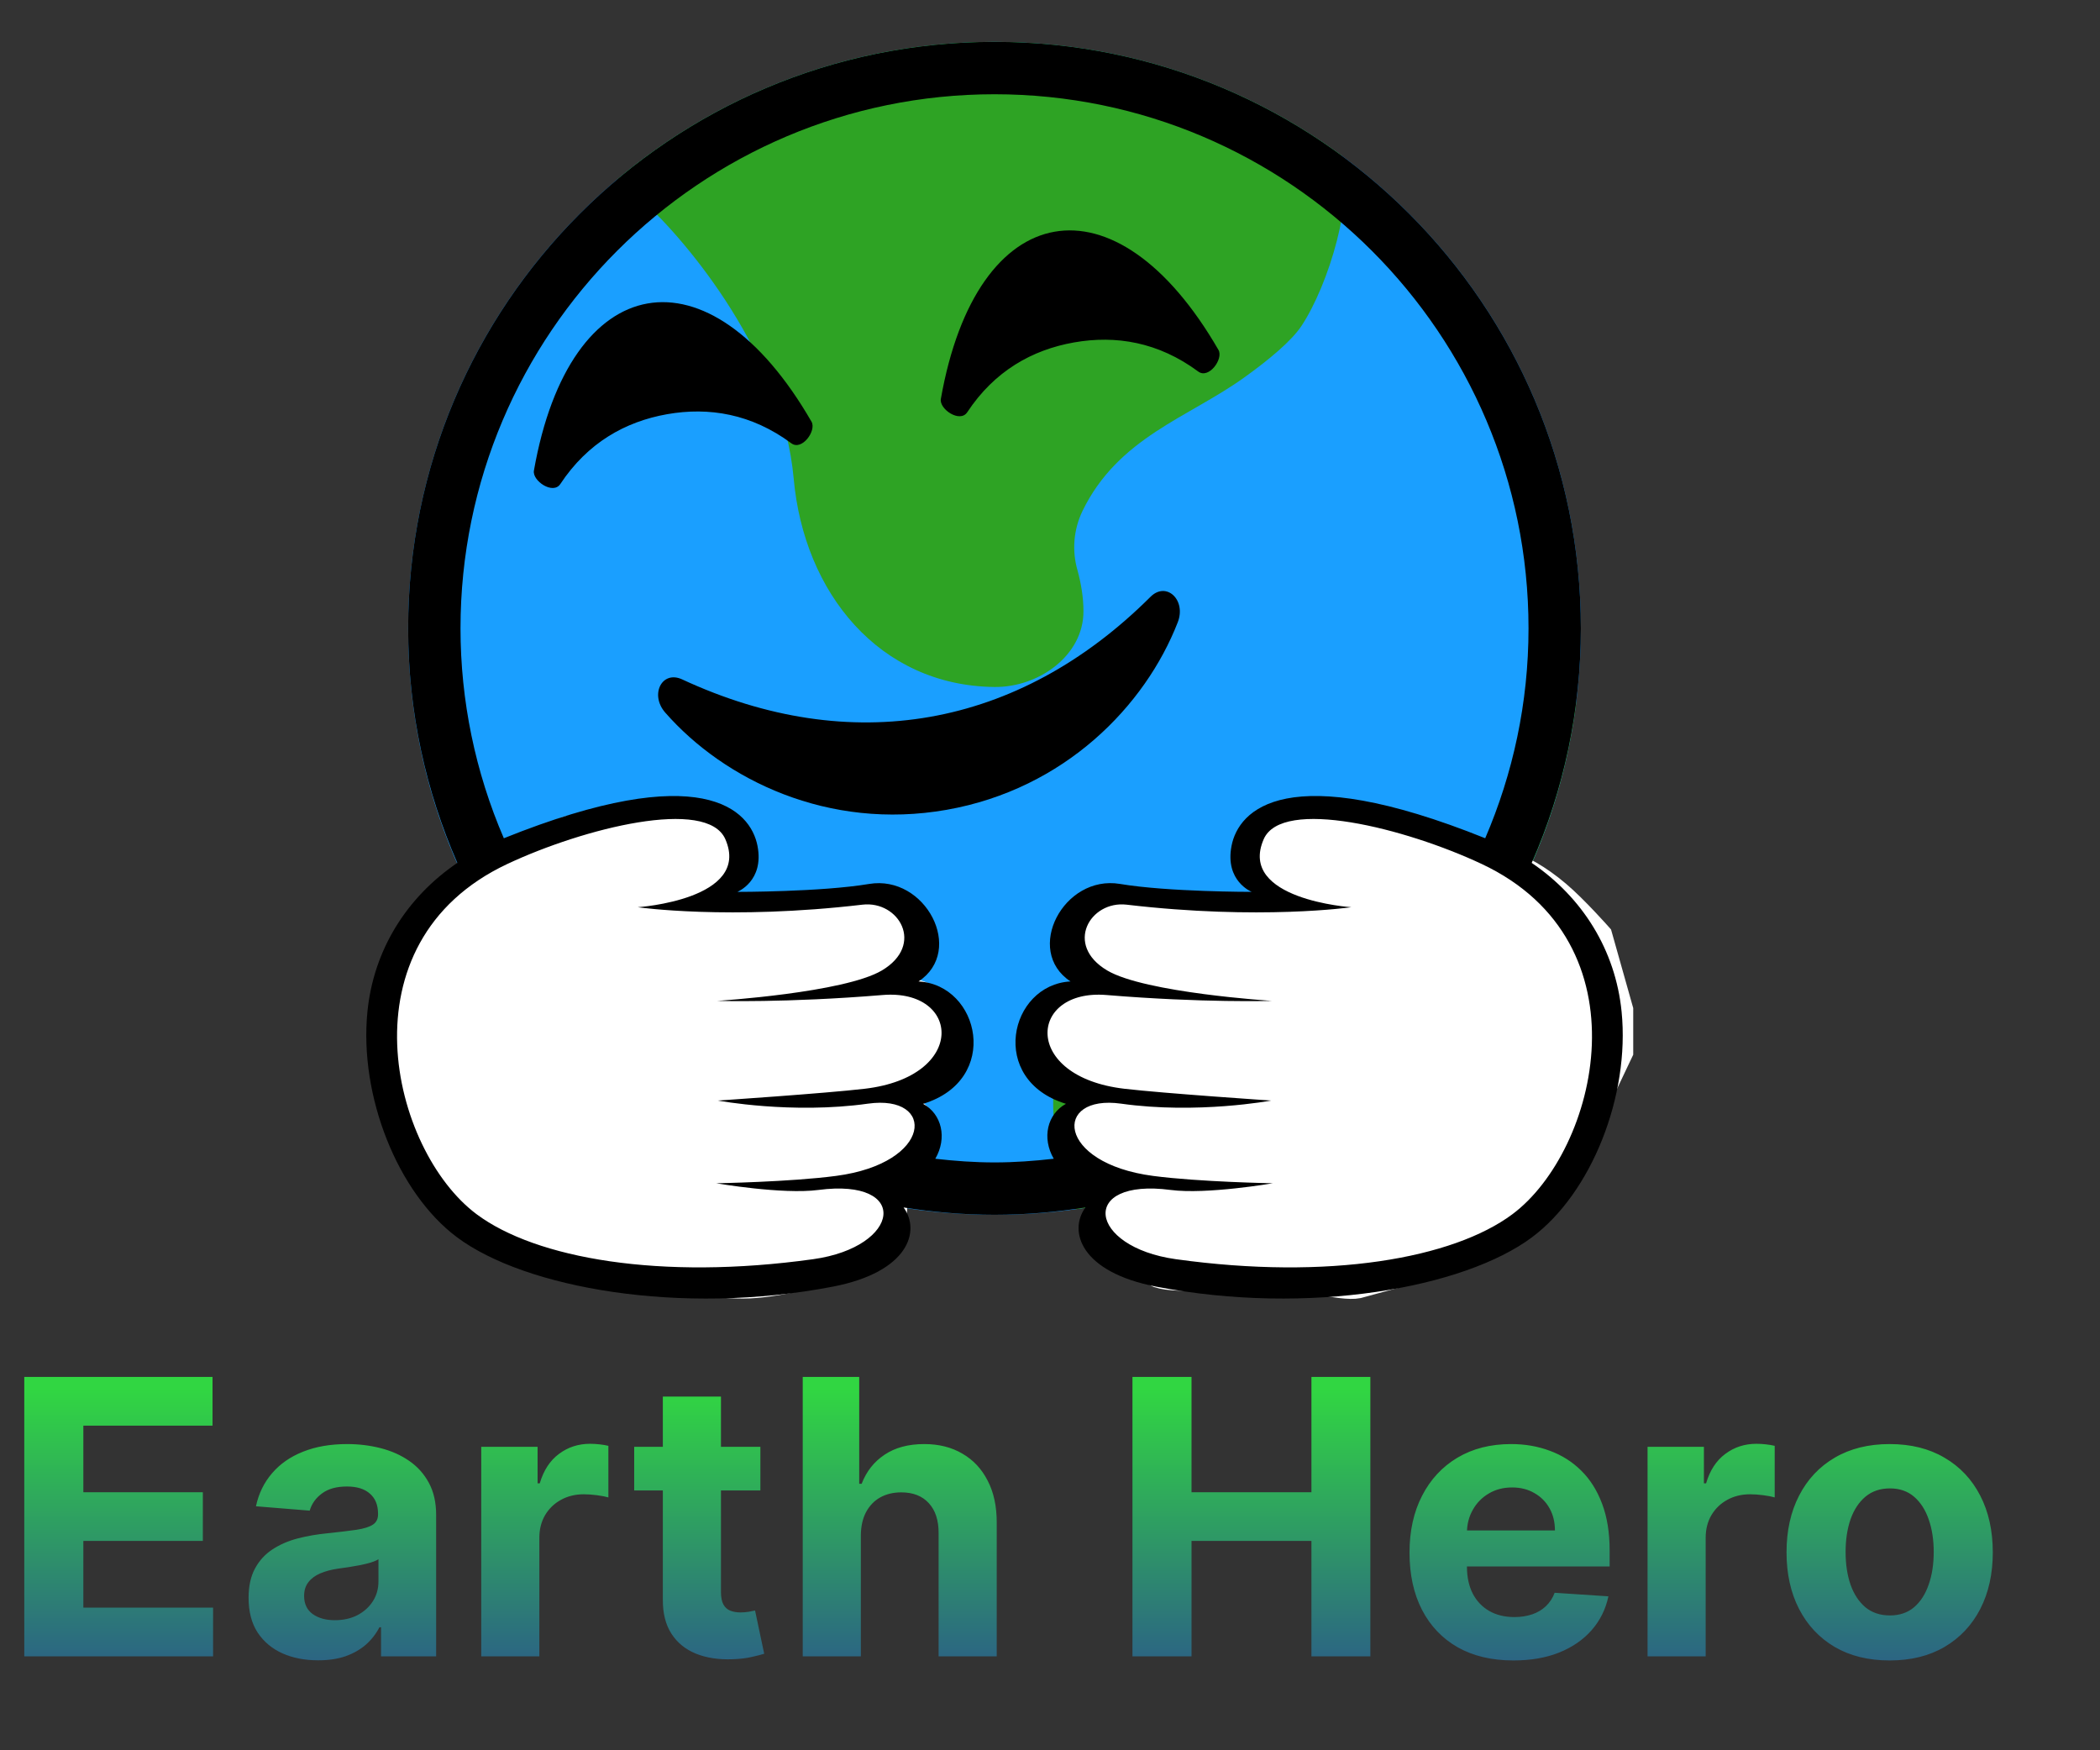 <svg width="246" height="205" viewBox="0 0 246 205" fill="none" xmlns="http://www.w3.org/2000/svg">
<rect x="0" y="0" width="246" height="205" fill="#333333" stroke="none"/>
<path d="M2.844 194V161.273H24.897V166.978H9.764V174.776H23.762V180.481H9.764V188.295H24.961V194H2.844ZM37.27 194.463C35.704 194.463 34.308 194.192 33.083 193.648C31.858 193.094 30.888 192.279 30.174 191.203C29.471 190.117 29.12 188.764 29.12 187.145C29.12 185.781 29.37 184.636 29.871 183.709C30.372 182.782 31.053 182.036 31.916 181.472C32.779 180.907 33.759 180.481 34.857 180.193C35.965 179.906 37.126 179.703 38.34 179.586C39.768 179.437 40.918 179.298 41.792 179.17C42.666 179.032 43.3 178.83 43.694 178.563C44.088 178.297 44.285 177.903 44.285 177.381V177.285C44.285 176.273 43.965 175.49 43.326 174.936C42.697 174.382 41.803 174.105 40.641 174.105C39.416 174.105 38.441 174.376 37.717 174.92C36.993 175.452 36.513 176.124 36.279 176.933L29.983 176.422C30.302 174.93 30.931 173.641 31.868 172.555C32.806 171.457 34.015 170.616 35.496 170.03C36.987 169.433 38.713 169.135 40.673 169.135C42.037 169.135 43.342 169.295 44.589 169.614C45.846 169.934 46.959 170.429 47.928 171.1C48.908 171.772 49.681 172.635 50.245 173.689C50.81 174.733 51.092 175.985 51.092 177.445V194H44.636V190.596H44.445C44.05 191.363 43.523 192.04 42.863 192.626C42.202 193.201 41.408 193.654 40.482 193.984C39.555 194.304 38.484 194.463 37.27 194.463ZM39.219 189.765C40.221 189.765 41.105 189.568 41.872 189.174C42.639 188.769 43.241 188.226 43.678 187.544C44.114 186.862 44.333 186.09 44.333 185.227V182.622C44.12 182.761 43.827 182.888 43.454 183.006C43.092 183.112 42.682 183.213 42.224 183.309C41.765 183.395 41.307 183.474 40.849 183.549C40.391 183.613 39.976 183.672 39.603 183.725C38.804 183.842 38.106 184.028 37.509 184.284C36.913 184.54 36.449 184.886 36.119 185.323C35.789 185.749 35.624 186.282 35.624 186.921C35.624 187.848 35.959 188.556 36.63 189.046C37.312 189.526 38.175 189.765 39.219 189.765ZM56.374 194V169.455H62.974V173.737H63.229C63.677 172.214 64.428 171.063 65.483 170.286C66.537 169.497 67.752 169.103 69.126 169.103C69.467 169.103 69.834 169.124 70.229 169.167C70.623 169.21 70.969 169.268 71.267 169.343V175.383C70.948 175.287 70.506 175.202 69.941 175.127C69.376 175.053 68.86 175.016 68.391 175.016C67.389 175.016 66.495 175.234 65.706 175.671C64.928 176.097 64.311 176.694 63.852 177.461C63.405 178.228 63.181 179.112 63.181 180.113V194H56.374ZM89.073 169.455V174.568H74.291V169.455H89.073ZM77.647 163.574H84.455V186.457C84.455 187.086 84.551 187.576 84.743 187.928C84.934 188.268 85.201 188.508 85.541 188.647C85.893 188.785 86.298 188.854 86.756 188.854C87.076 188.854 87.395 188.828 87.715 188.775C88.034 188.711 88.279 188.663 88.45 188.631L89.521 193.696C89.18 193.803 88.7 193.925 88.082 194.064C87.465 194.213 86.713 194.304 85.829 194.336C84.189 194.4 82.75 194.181 81.515 193.68C80.289 193.18 79.336 192.402 78.654 191.347C77.972 190.293 77.637 188.961 77.647 187.352V163.574ZM100.843 179.81V194H94.035V161.273H100.651V173.785H100.938C101.492 172.336 102.387 171.202 103.623 170.381C104.859 169.55 106.409 169.135 108.273 169.135C109.978 169.135 111.464 169.508 112.732 170.254C114.01 170.989 115.001 172.049 115.704 173.434C116.418 174.808 116.769 176.454 116.759 178.371V194H109.951V179.586C109.962 178.073 109.578 176.896 108.801 176.054C108.034 175.213 106.958 174.792 105.573 174.792C104.646 174.792 103.825 174.989 103.112 175.383C102.409 175.777 101.855 176.353 101.45 177.109C101.056 177.855 100.853 178.755 100.843 179.81ZM132.659 194V161.273H139.578V174.776H153.625V161.273H160.528V194H153.625V180.481H139.578V194H132.659ZM177.291 194.479C174.767 194.479 172.593 193.968 170.771 192.945C168.96 191.912 167.565 190.452 166.585 188.567C165.605 186.67 165.115 184.428 165.115 181.839C165.115 179.314 165.605 177.098 166.585 175.191C167.565 173.284 168.944 171.798 170.724 170.733C172.513 169.668 174.612 169.135 177.02 169.135C178.639 169.135 180.146 169.396 181.542 169.918C182.948 170.429 184.173 171.202 185.218 172.235C186.272 173.268 187.093 174.568 187.678 176.134C188.264 177.69 188.557 179.511 188.557 181.599V183.469H167.831V179.25H182.149C182.149 178.27 181.936 177.402 181.51 176.646C181.084 175.889 180.493 175.298 179.736 174.872C178.991 174.435 178.122 174.217 177.132 174.217C176.098 174.217 175.182 174.456 174.383 174.936C173.595 175.404 172.977 176.038 172.529 176.837C172.082 177.626 171.853 178.505 171.842 179.474V183.485C171.842 184.7 172.066 185.749 172.513 186.633C172.971 187.517 173.616 188.199 174.447 188.679C175.278 189.158 176.263 189.398 177.403 189.398C178.16 189.398 178.852 189.291 179.481 189.078C180.109 188.865 180.647 188.545 181.095 188.119C181.542 187.693 181.883 187.171 182.117 186.553L188.414 186.969C188.094 188.482 187.439 189.803 186.448 190.932C185.468 192.05 184.2 192.924 182.645 193.553C181.1 194.17 179.316 194.479 177.291 194.479ZM193 194V169.455H199.6V173.737H199.855C200.303 172.214 201.054 171.063 202.108 170.286C203.163 169.497 204.378 169.103 205.752 169.103C206.093 169.103 206.46 169.124 206.855 169.167C207.249 169.21 207.595 169.268 207.893 169.343V175.383C207.574 175.287 207.132 175.202 206.567 175.127C206.002 175.053 205.486 175.016 205.017 175.016C204.015 175.016 203.121 175.234 202.332 175.671C201.555 176.097 200.937 176.694 200.479 177.461C200.031 178.228 199.807 179.112 199.807 180.113V194H193ZM221.361 194.479C218.878 194.479 216.732 193.952 214.921 192.897C213.12 191.832 211.73 190.351 210.75 188.455C209.77 186.548 209.28 184.337 209.28 181.823C209.28 179.288 209.77 177.072 210.75 175.175C211.73 173.268 213.12 171.788 214.921 170.733C216.732 169.668 218.878 169.135 221.361 169.135C223.843 169.135 225.984 169.668 227.785 170.733C229.596 171.788 230.991 173.268 231.971 175.175C232.951 177.072 233.441 179.288 233.441 181.823C233.441 184.337 232.951 186.548 231.971 188.455C230.991 190.351 229.596 191.832 227.785 192.897C225.984 193.952 223.843 194.479 221.361 194.479ZM221.392 189.206C222.522 189.206 223.465 188.886 224.221 188.247C224.977 187.597 225.547 186.713 225.931 185.594C226.325 184.476 226.522 183.203 226.522 181.775C226.522 180.348 226.325 179.075 225.931 177.956C225.547 176.837 224.977 175.953 224.221 175.303C223.465 174.653 222.522 174.328 221.392 174.328C220.253 174.328 219.294 174.653 218.516 175.303C217.749 175.953 217.168 176.837 216.774 177.956C216.391 179.075 216.199 180.348 216.199 181.775C216.199 183.203 216.391 184.476 216.774 185.594C217.168 186.713 217.749 187.597 218.516 188.247C219.294 188.886 220.253 189.206 221.392 189.206Z" fill="url(#paint0_linear_339_124)"/>
<path d="M116.5 142.281C154.435 142.281 185.187 111.529 185.187 73.594C185.187 35.659 154.435 4.906 116.5 4.906C78.565 4.906 47.812 35.659 47.812 73.594C47.812 111.529 78.565 142.281 116.5 142.281Z" fill="#1A9FFF"/>
<path d="M92.975 56.058C91.69 41.743 80.652 28.404 75.287 23.527L72.334 20.986C84.695 10.578 100.341 4.882 116.5 4.906C131.707 4.906 145.761 9.852 157.136 18.204C158.743 23.088 155.679 33.288 152.465 38.165C151.297 39.93 148.66 42.128 145.761 44.209C139.236 48.901 130.993 51.215 126.803 59.856C125.756 62.032 125.553 64.518 126.233 66.835C126.645 68.346 126.92 69.988 126.92 71.588C126.934 76.774 121.686 80.517 116.5 80.463C103.01 80.318 94.177 69.445 92.975 56.058ZM126.37 116.702C133.157 103.912 155.776 103.912 155.776 103.912C179.349 103.665 182.536 89.351 184.666 82.118C182.788 97.1 176.028 111.046 165.432 121.802C154.836 132.559 140.993 139.526 126.041 141.629C123.822 136.958 121.198 126.449 126.37 116.702Z" fill="#2EA324"/>
<path d="M69.891 96.898C69.891 96.898 76.023 95.672 79.703 95.672H79.703C83.383 95.672 85.836 95.672 87.062 99.352C88.289 103.031 82.156 105.484 82.156 105.484L87.062 106.711C87.062 106.711 102.617 104.667 103.843 105.484C105.07 106.302 107.914 107.447 107.914 110.391C107.914 113.334 105.461 114.888 104.234 115.297C104.234 115.297 108.806 115.696 110.367 117.75C111.562 119.322 111.807 120.693 111.594 122.656C111.263 125.705 105.461 128.789 105.461 128.789C105.461 128.789 110.367 131.242 107.914 133.695C105.461 136.148 106.174 136.582 105.461 138.602C104.648 140.905 105.544 142.673 104.234 144.734C102.95 146.756 99.328 148.414 99.328 148.414C96.875 149.232 90.987 150.867 87.062 150.867C83.138 150.867 78.068 150.049 76.023 149.641L66.211 148.414L56.398 144.734L50.266 138.602L46.586 132.469L45.359 122.656V117.75L47.812 109.164C47.812 109.164 50.641 105.997 52.719 104.258C57.322 100.406 60.588 98.998 66.211 96.898C67.63 96.368 69.891 96.898 69.891 96.898Z" fill="white" stroke="white" stroke-width="2.453"/>
<path d="M165.316 96.926C165.316 96.926 159.121 95.672 155.405 95.672H155.404C151.688 95.672 149.21 95.672 147.971 99.433C146.732 103.195 152.927 105.702 152.927 105.702L147.971 106.956C147.971 106.956 132.261 104.867 131.022 105.702C129.783 106.538 126.91 107.709 126.91 110.718C126.91 113.727 129.388 115.315 130.627 115.733C130.627 115.733 126.009 116.141 124.432 118.241C123.225 119.848 122.978 121.249 123.193 123.256C123.527 126.373 129.388 129.525 129.388 129.525C129.388 129.525 124.432 132.033 126.91 134.54C129.388 137.048 128.668 137.491 129.388 139.556C130.209 141.91 129.303 143.717 130.627 145.825C131.924 147.891 135.582 149.586 135.582 149.586C138.06 150.422 144.007 149.586 147.971 149.586C151.936 149.586 157.056 151.258 159.121 150.84L168.016 148.414L176.602 144.734L182.66 139.556L185.138 133.695L190.094 123.256V118.241L187.616 109.464C187.616 109.464 184.759 106.226 182.66 104.449C178.011 100.511 174.712 100.272 169.032 98.125C167.599 97.583 165.316 96.926 165.316 96.926Z" fill="white" stroke="white" stroke-width="2.453"/>
<path d="M189.959 118.491C189.24 111.281 185.376 105.104 179.428 101.066C183.227 92.407 185.189 83.053 185.187 73.596C185.187 35.659 154.435 4.906 116.5 4.906C78.565 4.906 47.812 35.659 47.812 73.596C47.812 83.37 49.89 92.652 53.572 101.066C47.624 105.104 43.76 111.279 43.041 118.491C42.06 128.355 46.574 139.72 53.541 144.918C61.496 150.855 79.708 154.132 97.545 150.7C106.472 148.983 107.855 144.163 105.848 141.423C109.322 141.97 112.872 142.281 116.5 142.281C120.128 142.281 123.678 141.97 127.151 141.423C125.145 144.163 126.528 148.983 135.455 150.7C153.292 154.13 171.504 150.855 179.459 144.918C186.426 139.72 190.942 128.355 189.959 118.491ZM95.256 147.482C77.358 149.977 62.774 147.394 55.832 142.215C45.845 134.76 39.813 110.41 59.433 101.191C68.37 96.992 82.833 93.368 84.972 98.297C88.036 105.359 74.711 106.257 74.711 106.257C74.711 106.257 85.392 107.798 101.033 105.958C105.299 105.462 108.36 110.663 103.307 113.663C98.889 116.285 84.016 117.225 84.016 117.225C84.016 117.225 92.02 117.48 103.383 116.541C112.531 115.778 113.348 126.11 101.283 127.521C96.637 128.065 84.092 128.902 84.092 128.902C84.092 128.902 92.742 130.523 101.676 129.265C109.656 128.141 109.3 136.229 97.94 137.726C92.531 138.44 83.905 138.589 83.905 138.589C83.905 138.589 91.652 139.924 95.872 139.372C106.678 137.951 105.557 146.044 95.256 147.482ZM109.563 135.719C110.978 133.288 110.33 130.487 108.135 129.285C117.302 126.49 114.771 115.331 107.598 114.953C113.08 111.335 108.417 102.425 101.806 103.532C96.166 104.476 86.383 104.461 86.383 104.461C86.398 104.437 89.53 103.201 88.738 99.082C87.916 94.826 82.254 88.838 59.021 98.181C55.672 90.418 53.945 82.051 53.945 73.596C53.945 39.1 82.007 11.039 116.5 11.039C150.993 11.039 179.055 39.1 179.055 73.596C179.055 82.327 177.227 90.626 173.982 98.179C150.748 88.835 145.086 94.823 144.264 99.079C143.472 103.201 146.605 104.437 146.619 104.459C146.619 104.459 136.836 104.474 131.197 103.529C124.585 102.423 119.92 111.335 125.405 114.951C118.232 115.329 115.7 126.488 124.868 129.282C122.672 130.484 122.024 133.286 123.44 135.717C121.156 135.977 118.848 136.148 116.5 136.148C114.152 136.148 111.844 135.977 109.563 135.719ZM177.168 142.215C170.223 147.394 155.644 149.977 137.744 147.482C127.443 146.044 126.322 137.951 137.133 139.372C141.353 139.924 149.1 138.589 149.1 138.589C149.1 138.589 140.474 138.44 135.065 137.726C123.702 136.229 123.349 128.141 131.329 129.265C140.263 130.523 148.913 128.902 148.913 128.902C148.913 128.902 136.368 128.063 131.722 127.521C119.657 126.113 120.472 115.78 129.622 116.541C140.985 117.48 148.989 117.225 148.989 117.225C148.989 117.225 134.116 116.285 129.698 113.663C124.642 110.663 127.703 105.462 131.972 105.958C147.613 107.798 158.291 106.257 158.291 106.257C158.291 106.257 144.966 105.359 148.03 98.297C150.169 93.366 164.635 96.992 173.569 101.191C193.19 110.41 187.157 134.76 177.168 142.215Z" fill="black"/>
<path d="M92.697 51.919C93.933 52.837 95.665 50.447 95.066 49.395C89.051 38.967 81.962 34.47 75.856 35.544C69.752 36.619 64.63 43.272 62.543 55.128C62.344 56.32 64.787 57.976 65.638 56.69C68.837 51.853 73.246 49.38 78.142 48.514C83.048 47.648 88.038 48.468 92.697 51.919ZM113.303 48.286C116.502 43.448 120.905 40.976 125.811 40.107C130.717 39.241 135.702 40.063 140.363 43.515C141.6 44.432 143.336 42.043 142.738 40.99C136.718 30.565 129.633 26.063 123.527 27.14C117.424 28.215 112.302 34.867 110.214 46.723C110.003 47.918 112.452 49.571 113.303 48.286ZM137.966 72.883C138.985 70.271 136.627 68.051 134.77 69.905C119.271 85.345 99.644 88.733 79.916 79.576C77.541 78.469 76.082 81.361 77.931 83.466C84.842 91.348 97.036 97.29 110.889 94.849C124.737 92.408 134.164 82.657 137.966 72.883Z" fill="black"/>
<defs>
<linearGradient id="paint0_linear_339_124" x1="123" y1="151" x2="123" y2="205" gradientUnits="userSpaceOnUse">
<stop offset="0.217" stop-color="#31D642"/>
<stop offset="0.878" stop-color="#2B578B"/>
</linearGradient>
</defs>
</svg>
